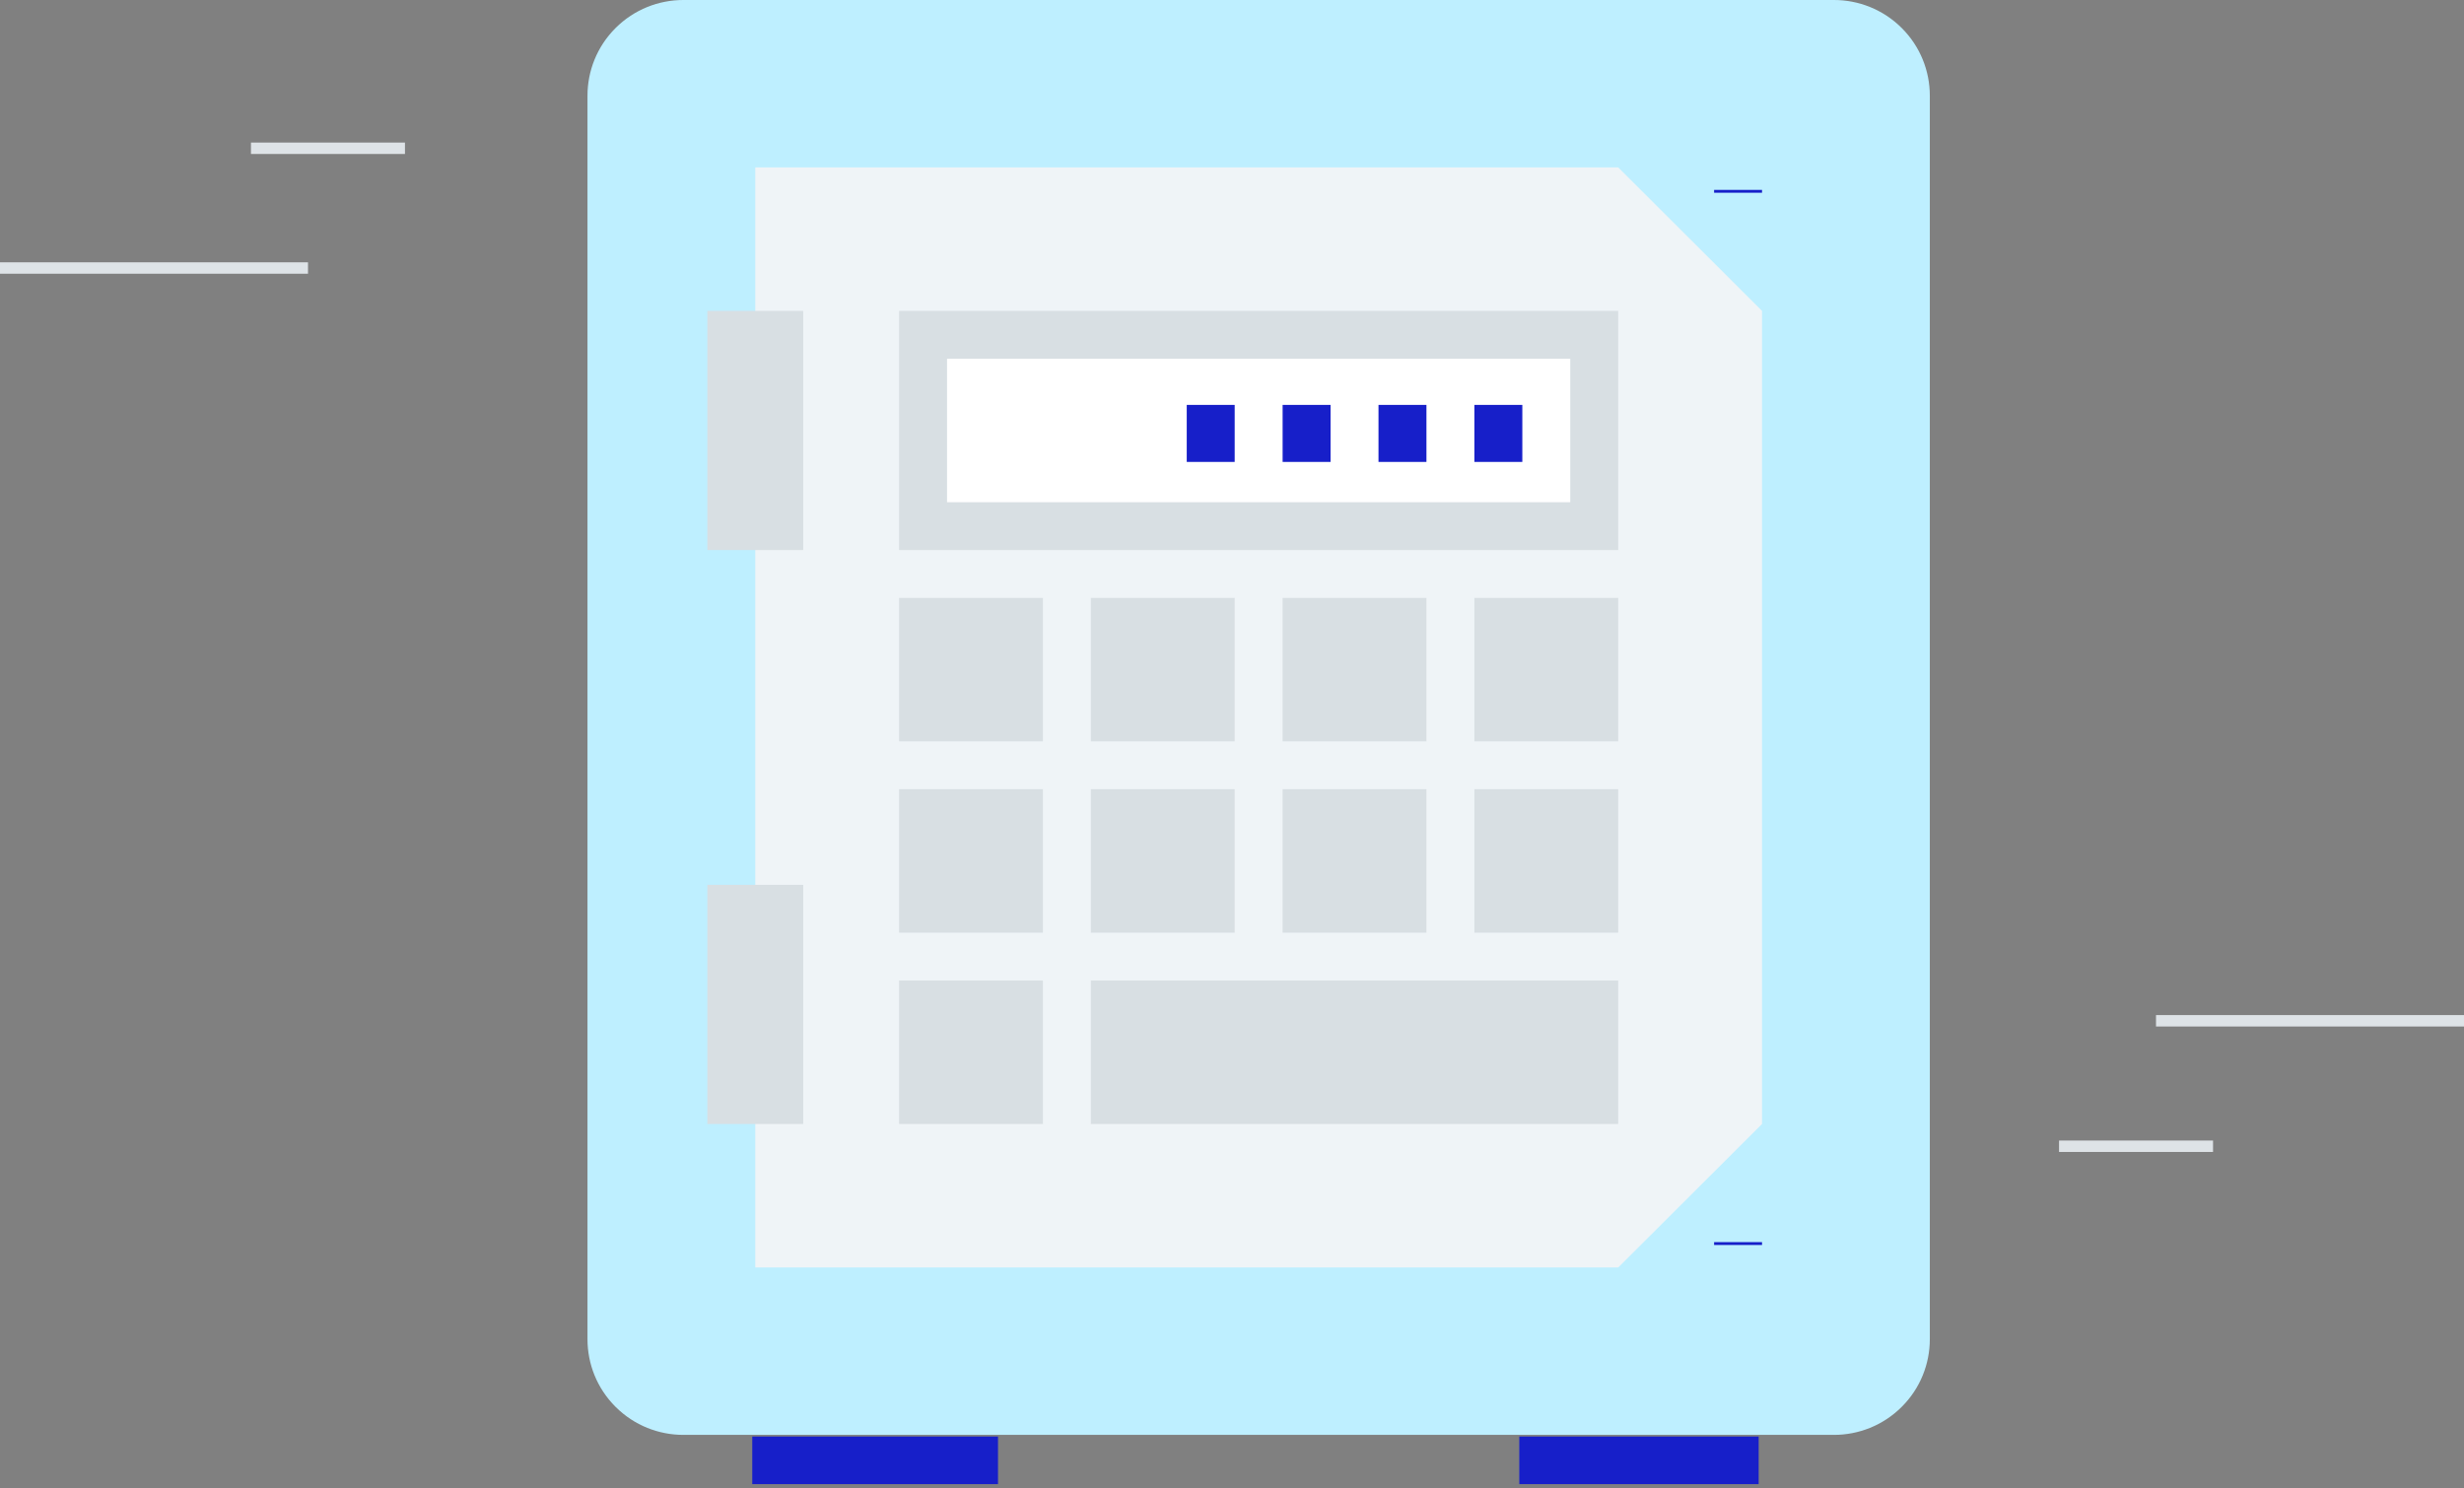 <svg xmlns="http://www.w3.org/2000/svg" xmlns:xlink="http://www.w3.org/1999/xlink" width="432" height="261" version="1.1" viewBox="0 0 432 261"><rect x="0" y="0" width="432" height="261" fill="#808080" stroke="none"/><title>Page 1</title><desc>Created with Sketch.</desc><g id="After-SIgnup-Process" fill="none" fill-rule="evenodd" stroke="none" stroke-width="1"><g id="Copy-Password" transform="translate(-834, -323)"><g id="Page-1" transform="translate(834, 323)"><polygon id="Fill-1" fill="#171fc9" stroke="#171fc9" stroke-width=".5" points="132.138 260 174.724 260 174.724 252.155 132.138 252.155"/><polygon id="Fill-2" fill="#171fc9" stroke="#171fc9" stroke-width=".5" points="266.621 260 308.086 260 308.086 252.155 266.621 252.155"/><g id="Group-30"><path id="Fill-3" fill="#BEEFFF" d="M338.345,234.839 C338.345,239.129 336.702,243.427 333.419,246.698 C330.141,249.973 325.834,251.613 321.534,251.613 L119.81,251.613 C115.511,251.613 111.203,249.973 107.925,246.698 C104.643,243.427 103,239.129 103,234.839 L103,16.774 C103,12.484 104.643,8.19 107.925,4.911 C111.203,1.64 115.511,0 119.81,0 L321.534,0 C325.834,0 330.141,1.64 333.419,4.911 C336.702,8.19 338.345,12.484 338.345,16.774 L338.345,234.839 Z"/><polygon id="Stroke-33" fill="#DEE3E7" fill-rule="nonzero" points="388 200 361 200 361 202 388 202"/><polygon id="Stroke-34" fill="#DEE3E7" fill-rule="nonzero" points="432 178 378 178 378 180 432 180"/><polygon id="Stroke-35" fill="#DEE3E7" fill-rule="nonzero" points="44 27 71 27 71 25 44 25"/><polygon id="Stroke-36" fill="#DEE3E7" fill-rule="nonzero" points="0 48 54 48 54 46 0 46"/><polygon id="Fill-5" fill="#EFF4F7" points="308.927 54.516 308.927 197.097 283.711 222.258 132.418 222.258 132.418 29.355 283.711 29.355"/><path id="Stroke-7" fill="#171fc9" stroke="#171fc9" stroke-width=".5" d="M300.522,33.548 L308.927,33.548"/><path id="Stroke-9" fill="#171fc9" stroke="#171fc9" stroke-width=".5" d="M300.522,218.065 L308.927,218.065"/><polygon id="Fill-11" fill="#D8DFE3" points="124.013 96.452 140.823 96.452 140.823 54.516 124.013 54.516"/><polygon id="Fill-13" fill="#D8DFE3" points="124.013 197.097 140.823 197.097 140.823 155.161 124.013 155.161"/><polygon id="Fill-14" fill="#D8DFE3" points="157.634 130 182.849 130 182.849 104.839 157.634 104.839"/><polygon id="Fill-15" fill="#D8DFE3" points="191.254 130 216.47 130 216.47 104.839 191.254 104.839"/><polygon id="Fill-16" fill="#D8DFE3" points="224.875 130 250.091 130 250.091 104.839 224.875 104.839"/><polygon id="Fill-17" fill="#D8DFE3" points="258.496 130 283.711 130 283.711 104.839 258.496 104.839"/><polygon id="Fill-18" fill="#D8DFE3" points="157.634 163.548 182.849 163.548 182.849 138.387 157.634 138.387"/><polygon id="Fill-19" fill="#D8DFE3" points="157.634 197.097 182.849 197.097 182.849 171.935 157.634 171.935"/><polygon id="Fill-20" fill="#D8DFE3" points="191.254 197.097 283.711 197.097 283.711 171.935 191.254 171.935"/><polygon id="Fill-21" fill="#D8DFE3" points="191.254 163.548 216.47 163.548 216.47 138.387 191.254 138.387"/><polygon id="Fill-22" fill="#D8DFE3" points="224.875 163.548 250.091 163.548 250.091 138.387 224.875 138.387"/><polygon id="Fill-23" fill="#D8DFE3" points="258.496 163.548 283.711 163.548 283.711 138.387 258.496 138.387"/><polygon id="Fill-24" fill="#D8DFE3" points="157.634 96.452 283.711 96.452 283.711 54.516 157.634 54.516"/><polygon id="Fill-25" fill="#FFF" points="166.039 88.065 275.306 88.065 275.306 62.903 166.039 62.903"/><path id="Stroke-26" stroke="#171fc9" stroke-width="10" d="M266.901,76 L258.496,76"/><path id="Stroke-27" stroke="#171fc9" stroke-width="10" d="M250.091,76 L241.685,76"/><path id="Stroke-28" stroke="#171fc9" stroke-width="10" d="M233.28,76 L224.875,76"/><path id="Stroke-29" stroke="#171fc9" stroke-width="10" d="M216.47,76 L208.065,76"/></g></g></g></g></svg>